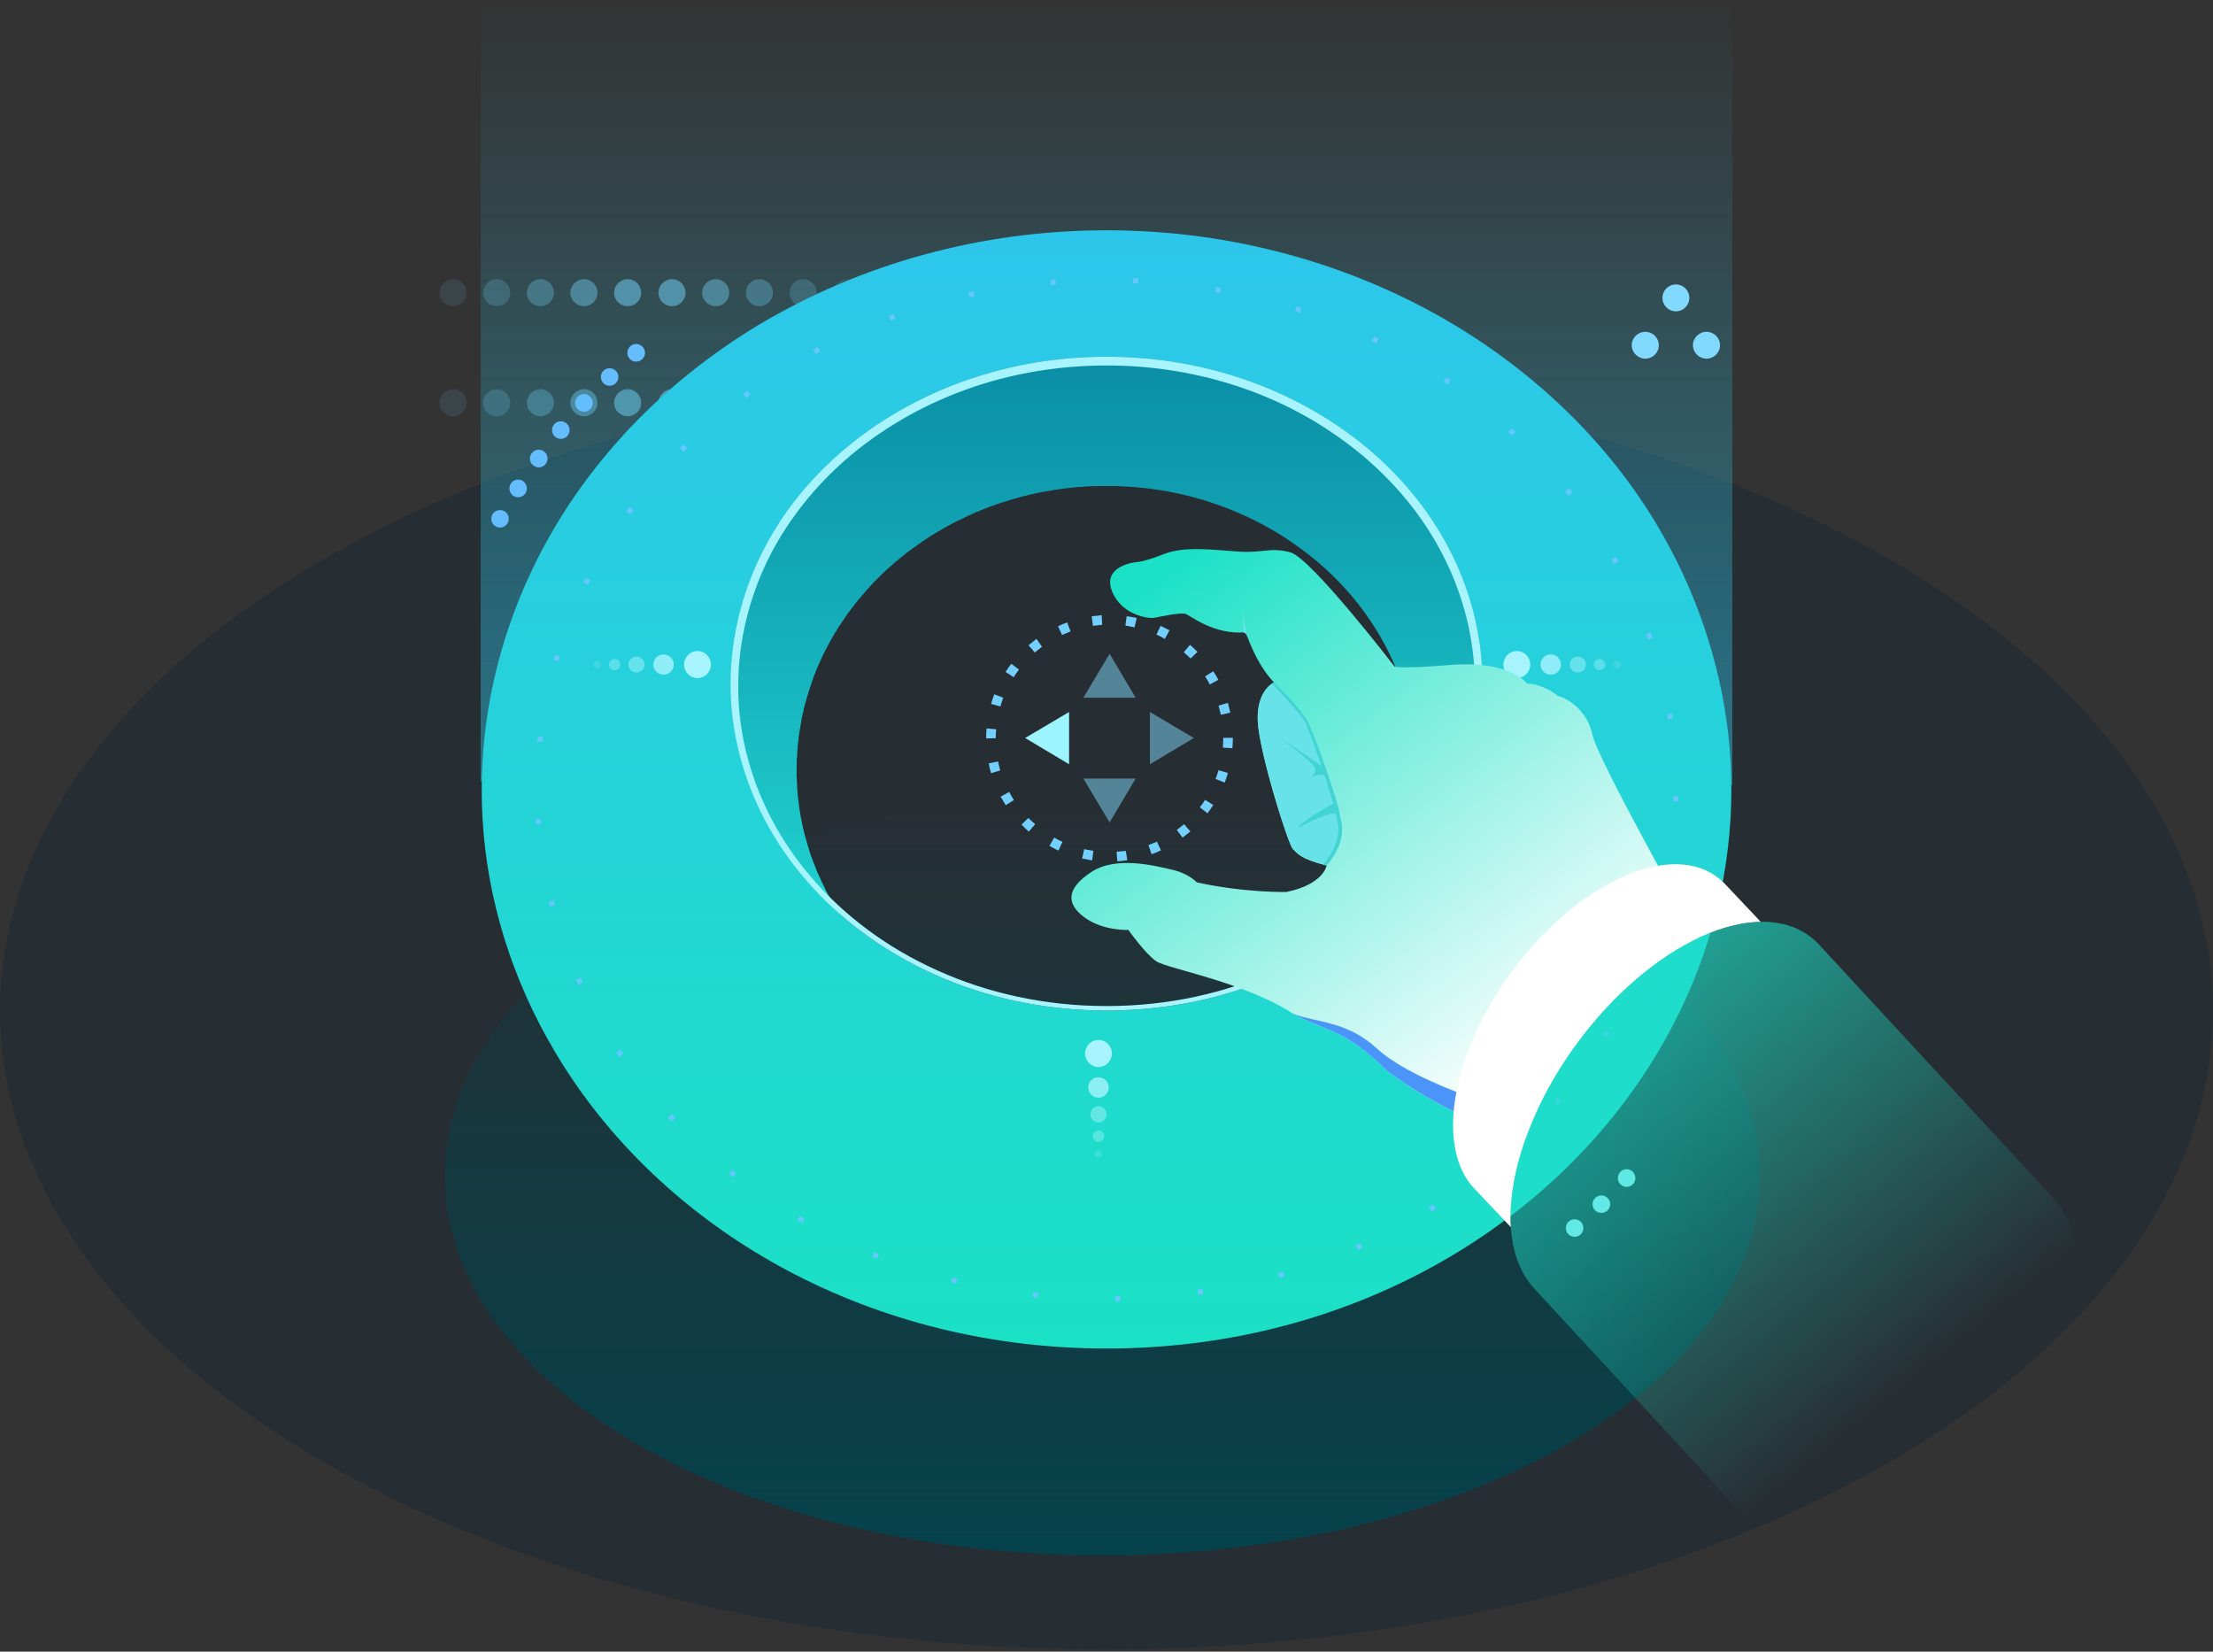 <svg width="100%" height="100%" viewBox="0 0 465 347" fill="none" xmlns="http://www.w3.org/2000/svg">
<rect x="0" y="0" width="465" height="347" fill="#333333" stroke="none"/>
<g opacity="0.5">
<path d="M144.044 84.626C144.044 86.194 142.789 87.448 141.221 87.448C139.653 87.448 138.354 86.194 138.354 84.626C138.354 83.058 139.653 81.758 141.221 81.758C142.789 81.758 144.044 83.058 144.044 84.626Z" fill="#81DAFE"/>
<path opacity="0.8" d="M153.228 84.626C153.228 86.194 151.974 87.448 150.406 87.448C148.838 87.448 147.539 86.194 147.539 84.626C147.539 83.058 148.838 81.758 150.406 81.758C151.974 81.758 153.228 83.058 153.228 84.626Z" fill="#81DAFE"/>
<path opacity="0.6" d="M162.412 84.626C162.412 86.194 161.113 87.448 159.545 87.448C157.977 87.448 156.723 86.194 156.723 84.626C156.723 83.058 157.977 81.758 159.545 81.758C161.113 81.758 162.412 83.058 162.412 84.626Z" fill="#81DAFE"/>
<path opacity="0.4" d="M171.597 84.626C171.597 86.194 170.298 87.448 168.73 87.448C167.162 87.448 165.907 86.194 165.907 84.626C165.907 83.058 167.162 81.758 168.73 81.758C170.298 81.758 171.597 83.058 171.597 84.626Z" fill="#81DAFE"/>
<path opacity="0.2" d="M180.734 84.626C180.734 86.194 179.48 87.448 177.912 87.448C176.344 87.448 175.045 86.194 175.045 84.626C175.045 83.058 176.344 81.758 177.912 81.758C179.48 81.758 180.734 83.058 180.734 84.626Z" fill="#81DAFE"/>
<path d="M144.044 61.509C144.044 63.077 142.789 64.331 141.221 64.331C139.653 64.331 138.354 63.077 138.354 61.509C138.354 59.941 139.653 58.642 141.221 58.642C142.789 58.642 144.044 59.941 144.044 61.509Z" fill="#81DAFE"/>
<path opacity="0.8" d="M153.228 61.509C153.228 63.077 151.974 64.331 150.406 64.331C148.838 64.331 147.539 63.077 147.539 61.509C147.539 59.941 148.838 58.642 150.406 58.642C151.974 58.642 153.228 59.941 153.228 61.509Z" fill="#81DAFE"/>
<path opacity="0.6" d="M162.412 61.509C162.412 63.077 161.113 64.331 159.545 64.331C157.977 64.331 156.723 63.077 156.723 61.509C156.723 59.941 157.977 58.642 159.545 58.642C161.113 58.642 162.412 59.941 162.412 61.509Z" fill="#81DAFE"/>
<path opacity="0.4" d="M171.597 61.509C171.597 63.077 170.298 64.331 168.73 64.331C167.162 64.331 165.907 63.077 165.907 61.509C165.907 59.941 167.162 58.642 168.73 58.642C170.298 58.642 171.597 59.941 171.597 61.509Z" fill="#81DAFE"/>
<path opacity="0.2" d="M180.734 61.509C180.734 63.077 179.48 64.331 177.912 64.331C176.344 64.331 175.045 63.077 175.045 61.509C175.045 59.941 176.344 58.642 177.912 58.642C179.48 58.642 180.734 59.941 180.734 61.509Z" fill="#81DAFE"/>
<path d="M129.035 61.509C129.035 59.941 130.335 58.642 131.903 58.642C133.471 58.642 134.725 59.941 134.725 61.509C134.725 63.077 133.471 64.331 131.903 64.331C130.335 64.331 129.035 63.077 129.035 61.509Z" fill="#81DAFE"/>
<path opacity="0.8" d="M119.851 61.509C119.851 59.941 121.15 58.642 122.718 58.642C124.286 58.642 125.541 59.941 125.541 61.509C125.541 63.077 124.286 64.331 122.718 64.331C121.15 64.331 119.851 63.077 119.851 61.509Z" fill="#81DAFE"/>
<path opacity="0.6" d="M110.713 61.509C110.713 59.941 111.968 58.642 113.536 58.642C115.104 58.642 116.403 59.941 116.403 61.509C116.403 63.077 115.104 64.331 113.536 64.331C111.968 64.331 110.713 63.077 110.713 61.509Z" fill="#81DAFE"/>
<path opacity="0.4" d="M101.529 61.509C101.529 59.941 102.783 58.642 104.351 58.642C105.919 58.642 107.219 59.941 107.219 61.509C107.219 63.077 105.919 64.331 104.351 64.331C102.783 64.331 101.529 63.077 101.529 61.509Z" fill="#81DAFE"/>
<path opacity="0.2" d="M92.345 61.509C92.345 59.941 93.644 58.642 95.212 58.642C96.78 58.642 98.034 59.941 98.034 61.509C98.034 63.077 96.78 64.331 95.212 64.331C93.644 64.331 92.345 63.077 92.345 61.509Z" fill="#81DAFE"/>
<path d="M129.035 84.626C129.035 83.058 130.335 81.758 131.903 81.758C133.471 81.758 134.725 83.058 134.725 84.626C134.725 86.194 133.471 87.448 131.903 87.448C130.335 87.448 129.035 86.194 129.035 84.626Z" fill="#81DAFE"/>
<path opacity="0.8" d="M119.851 84.626C119.851 83.058 121.15 81.758 122.718 81.758C124.286 81.758 125.541 83.058 125.541 84.626C125.541 86.194 124.286 87.448 122.718 87.448C121.15 87.448 119.851 86.194 119.851 84.626Z" fill="#81DAFE"/>
<path opacity="0.6" d="M110.713 84.626C110.713 83.058 111.968 81.758 113.536 81.758C115.104 81.758 116.403 83.058 116.403 84.626C116.403 86.194 115.104 87.448 113.536 87.448C111.968 87.448 110.713 86.194 110.713 84.626Z" fill="#81DAFE"/>
<path opacity="0.4" d="M101.529 84.626C101.529 83.058 102.783 81.758 104.351 81.758C105.919 81.758 107.219 83.058 107.219 84.626C107.219 86.194 105.919 87.448 104.351 87.448C102.783 87.448 101.529 86.194 101.529 84.626Z" fill="#81DAFE"/>
<path opacity="0.2" d="M92.345 84.626C92.345 83.058 93.644 81.758 95.212 81.758C96.78 81.758 98.034 83.058 98.034 84.626C98.034 86.194 96.78 87.448 95.212 87.448C93.644 87.448 92.345 86.194 92.345 84.626Z" fill="#81DAFE"/>
</g>
<path opacity="0.3" d="M396.939 307.237C306.13 359.653 158.917 359.653 68.107 307.237C-22.702 254.821 -22.702 169.835 68.107 117.419C158.917 64.959 306.13 65.003 396.894 117.419C487.704 169.835 487.704 254.821 396.939 307.237Z" fill="#0C2335"/>
<path d="M329.291 303.384C275.352 334.565 187.857 334.565 133.873 303.384C79.934 272.248 79.934 221.714 133.873 190.578C187.857 159.397 275.352 159.397 329.291 190.578C383.275 221.714 383.275 272.248 329.291 303.384Z" fill="url(#paint0_linear_17_1036)"/>
<path d="M364 165V0H101V164.377L129.759 133.51L191.493 78.432H244.12L281.224 90.538L330.71 110.623L343.766 148.846L364 165Z" fill="url(#paint1_linear_17_1036)"/>
<path d="M311.415 130.904C309.444 121.81 305.546 113.567 300.35 106.399C295.332 99.499 289.015 93.541 281.892 88.703C274.948 83.999 267.108 80.28 258.775 77.771C250.577 75.263 241.706 73.918 232.522 73.918C231.477 73.918 230.432 73.948 229.386 74.008C229.207 74.008 229.028 74.008 228.849 74.008C228.699 74.008 228.55 74.008 228.401 74.008C227.535 74.068 226.698 74.128 225.892 74.187C225.713 74.187 225.548 74.187 225.399 74.187C225.041 74.217 224.682 74.247 224.324 74.277C222.98 74.396 221.636 74.546 220.292 74.725C219.963 74.785 219.62 74.829 219.262 74.859C219.112 74.889 218.963 74.919 218.814 74.949C218.007 75.068 217.186 75.203 216.35 75.352C216.2 75.382 216.066 75.412 215.946 75.442C215.767 75.472 215.588 75.501 215.409 75.531C214.543 75.681 213.676 75.86 212.81 76.069C212.661 76.099 212.527 76.129 212.407 76.159C212.347 76.159 212.273 76.174 212.183 76.203C211.317 76.382 210.466 76.592 209.63 76.831C209.42 76.89 209.211 76.935 209.002 76.965C208.704 77.055 208.405 77.144 208.106 77.234C207.569 77.383 207.016 77.532 206.449 77.682C206.389 77.712 206.329 77.742 206.27 77.771C206.24 77.771 206.21 77.771 206.18 77.771C205.493 77.98 204.806 78.204 204.119 78.443C203.91 78.503 203.686 78.578 203.447 78.667C203.238 78.727 203.029 78.787 202.82 78.847C201.954 79.175 201.073 79.504 200.177 79.832C200.177 79.832 200.162 79.847 200.132 79.877C200.072 79.877 200.027 79.892 199.998 79.922C199.131 80.25 198.265 80.594 197.399 80.952C197.22 81.042 197.041 81.116 196.862 81.176C196.682 81.266 196.503 81.34 196.324 81.4C195.637 81.729 194.95 82.057 194.263 82.386C194.144 82.416 194.039 82.46 193.95 82.52C193.502 82.729 193.054 82.953 192.606 83.192C192.277 83.341 191.948 83.506 191.62 83.685C191.441 83.775 191.276 83.849 191.127 83.909C190.38 84.297 189.649 84.7 188.932 85.118C188.842 85.178 188.753 85.238 188.663 85.298C188.514 85.357 188.364 85.432 188.215 85.522C187.498 85.94 186.796 86.358 186.11 86.776C185.96 86.866 185.811 86.97 185.662 87.09C185.572 87.12 185.482 87.164 185.393 87.224C184.945 87.523 184.497 87.821 184.049 88.12C183.75 88.299 183.451 88.493 183.153 88.703C183.093 88.732 183.048 88.762 183.018 88.792C182.331 89.27 181.644 89.763 180.958 90.27C180.808 90.36 180.644 90.465 180.465 90.584C180.465 90.584 180.45 90.599 180.42 90.629C179.614 91.226 178.807 91.853 178.001 92.51C177.822 92.66 177.642 92.809 177.463 92.959C176.896 93.406 176.328 93.87 175.761 94.347C175.701 94.407 175.656 94.467 175.626 94.526C175.358 94.765 175.089 95.004 174.82 95.243C174.312 95.691 173.804 96.139 173.297 96.587C172.998 96.886 172.714 97.17 172.446 97.439C172.087 97.797 171.729 98.155 171.37 98.469C171.281 98.588 171.191 98.693 171.102 98.782C170.803 99.111 170.504 99.44 170.206 99.768C169.787 100.186 169.384 100.619 168.996 101.067C168.697 101.426 168.399 101.769 168.1 102.098C167.831 102.411 167.562 102.68 167.338 102.994C167.219 103.143 167.099 103.292 166.98 103.442C166.651 103.83 166.323 104.248 165.994 104.696C165.666 105.114 165.337 105.532 165.009 105.951C164.889 106.1 164.785 106.249 164.695 106.399C164.307 106.936 163.934 107.474 163.575 108.011C163.545 108.041 163.515 108.071 163.486 108.101C163.456 108.161 163.411 108.22 163.351 108.28C162.814 109.087 162.291 109.908 161.783 110.744C161.723 110.834 161.664 110.923 161.604 111.013C161.096 111.849 160.603 112.7 160.126 113.567C160.096 113.596 160.081 113.626 160.081 113.656C159.931 113.925 159.782 114.194 159.633 114.463C159.543 114.642 159.454 114.821 159.364 115C159.185 115.329 159.02 115.657 158.871 115.986C158.782 116.165 158.692 116.329 158.602 116.479C158.453 116.837 158.289 117.195 158.11 117.554C158.05 117.703 157.975 117.837 157.886 117.957C157.736 118.345 157.572 118.733 157.393 119.122C157.333 119.241 157.273 119.376 157.214 119.525C157.214 119.555 157.199 119.585 157.169 119.615C157.049 119.943 156.915 120.287 156.766 120.645C156.706 120.794 156.646 120.944 156.586 121.093C156.437 121.451 156.303 121.81 156.183 122.168C156.123 122.347 156.064 122.512 156.004 122.661C155.884 123.019 155.75 123.378 155.601 123.736C155.541 123.915 155.481 124.095 155.422 124.274C155.332 124.632 155.227 124.976 155.108 125.304C155.048 125.513 154.988 125.722 154.929 125.931C154.899 125.931 154.884 125.946 154.884 125.976C154.764 126.394 154.645 126.797 154.526 127.186C154.526 127.245 154.511 127.32 154.481 127.41C154.451 127.529 154.421 127.649 154.391 127.768C154.331 127.977 154.272 128.186 154.212 128.395C154.182 128.575 154.137 128.754 154.078 128.933C154.048 129.082 154.018 129.232 153.988 129.381C153.958 129.471 153.928 129.56 153.898 129.65C153.809 130.068 153.719 130.486 153.63 130.904C153.48 131.651 153.331 132.397 153.182 133.144C153.152 133.383 153.122 133.607 153.092 133.816C153.002 134.384 152.913 134.936 152.823 135.474C152.793 135.623 152.778 135.757 152.778 135.877C152.748 135.996 152.734 136.101 152.734 136.191C152.644 136.848 152.569 137.49 152.51 138.117C152.51 138.236 152.495 138.356 152.465 138.475C152.405 139.222 152.36 139.969 152.33 140.715C152.33 140.775 152.33 140.85 152.33 140.939C152.33 141.059 152.315 141.193 152.286 141.343C152.286 141.91 152.271 142.477 152.241 143.045C152.241 143.284 152.241 143.523 152.241 143.762C152.241 144.389 152.256 145.016 152.286 145.643C152.286 145.763 152.286 145.867 152.286 145.957C152.286 145.987 152.286 146.017 152.286 146.047C152.286 146.076 152.286 146.106 152.286 146.136C152.315 146.883 152.36 147.615 152.42 148.331C152.45 148.54 152.465 148.749 152.465 148.959C152.524 149.526 152.584 150.093 152.644 150.661C152.644 150.78 152.659 150.9 152.689 151.019C152.689 151.169 152.704 151.303 152.734 151.423C152.793 151.871 152.853 152.319 152.913 152.767C152.972 153.035 153.017 153.289 153.047 153.528C153.137 154.036 153.226 154.544 153.316 155.051C153.346 155.201 153.376 155.365 153.406 155.544C153.406 155.574 153.406 155.604 153.406 155.634C153.555 156.351 153.704 157.052 153.854 157.739C153.883 157.859 153.913 157.978 153.943 158.098C154.092 158.665 154.242 159.233 154.391 159.8C154.421 159.86 154.436 159.935 154.436 160.024C154.496 160.173 154.555 160.338 154.615 160.517C154.705 160.816 154.794 161.114 154.884 161.413C154.914 161.562 154.959 161.712 155.018 161.861C155.108 162.13 155.198 162.399 155.287 162.667C155.407 163.115 155.541 163.548 155.69 163.967C155.75 164.116 155.81 164.265 155.87 164.415C155.899 164.534 155.944 164.653 156.004 164.773C156.153 165.221 156.318 165.669 156.497 166.117C156.586 166.356 156.676 166.595 156.766 166.834C157.004 167.371 157.228 167.909 157.438 168.447C157.497 168.566 157.557 168.685 157.617 168.805C157.617 168.835 157.617 168.85 157.617 168.85C157.945 169.537 158.274 170.224 158.602 170.911C158.692 171.12 158.782 171.314 158.871 171.493C159.14 172.001 159.394 172.493 159.633 172.971C159.692 173.061 159.752 173.165 159.812 173.285C159.872 173.404 159.946 173.539 160.036 173.688C160.275 174.136 160.529 174.584 160.798 175.032C160.947 175.271 161.081 175.51 161.201 175.749C161.29 175.868 161.365 175.988 161.425 176.107C161.634 176.466 161.858 176.824 162.097 177.183C162.186 177.332 162.276 177.481 162.366 177.631C162.395 177.66 162.425 177.705 162.455 177.765C162.873 178.422 163.306 179.079 163.754 179.736C163.844 179.826 163.934 179.93 164.023 180.05C164.382 180.587 164.755 181.125 165.143 181.663C165.203 181.722 165.263 181.782 165.322 181.842C165.412 181.991 165.516 182.14 165.636 182.29C165.964 182.708 166.308 183.141 166.666 183.589C166.846 183.798 167.025 184.022 167.204 184.261C167.532 184.679 167.891 185.097 168.279 185.515C168.399 185.665 168.503 185.799 168.593 185.919C168.682 186.038 168.772 186.143 168.862 186.232C168.951 186.322 169.026 186.411 169.086 186.501C169.205 186.62 169.31 186.74 169.399 186.859C169.698 187.158 169.982 187.457 170.25 187.755C170.28 187.785 170.325 187.83 170.385 187.89C170.444 187.949 170.504 188.009 170.564 188.069C170.743 188.248 170.922 188.442 171.102 188.651C171.37 188.92 171.654 189.204 171.953 189.502L184.497 202.046C184.108 201.658 183.72 201.27 183.332 200.882C183.302 200.822 183.257 200.777 183.198 200.747C182.839 200.359 182.496 199.971 182.167 199.582C182.107 199.523 182.033 199.448 181.943 199.358C181.794 199.179 181.63 198.985 181.45 198.776C181.152 198.448 180.868 198.104 180.599 197.746C180.42 197.567 180.271 197.387 180.151 197.208C179.852 196.85 179.569 196.491 179.3 196.133C179.151 195.954 179.016 195.789 178.897 195.64C178.568 195.192 178.255 194.744 177.956 194.296C177.866 194.206 177.792 194.117 177.732 194.027C177.344 193.49 176.97 192.952 176.612 192.414C176.522 192.265 176.433 192.101 176.343 191.922C176.074 191.533 175.82 191.145 175.582 190.757C175.462 190.548 175.343 190.354 175.223 190.174C175.014 189.786 174.805 189.413 174.596 189.054C174.476 188.845 174.372 188.651 174.282 188.472C174.043 188.054 173.819 187.636 173.61 187.218C173.521 187.068 173.446 186.904 173.386 186.725C173.088 186.157 172.804 185.59 172.535 185.023C172.475 184.903 172.431 184.784 172.401 184.664C172.192 184.216 171.983 183.768 171.774 183.32C171.684 183.141 171.609 182.947 171.55 182.738C171.4 182.379 171.251 182.006 171.102 181.618C171.012 181.409 170.922 181.185 170.833 180.946C170.713 180.587 170.579 180.229 170.43 179.871C170.37 179.632 170.295 179.408 170.206 179.199C170.086 178.81 169.967 178.422 169.847 178.034C169.787 177.855 169.728 177.66 169.668 177.451C169.519 176.973 169.384 176.496 169.265 176.018C169.235 175.928 169.205 175.824 169.175 175.704C169.026 175.107 168.876 174.524 168.727 173.957C168.697 173.778 168.667 173.613 168.638 173.464C168.548 173.016 168.458 172.583 168.369 172.165C168.339 171.956 168.294 171.747 168.234 171.538C168.175 171.149 168.115 170.761 168.055 170.373C168.025 170.164 167.995 169.955 167.966 169.746C167.876 169.238 167.816 168.745 167.786 168.267C167.756 168.088 167.727 167.924 167.697 167.775C167.637 167.117 167.577 166.46 167.518 165.803C167.518 165.714 167.518 165.609 167.518 165.49C167.488 164.952 167.458 164.415 167.428 163.877C167.428 163.668 167.413 163.459 167.383 163.25C167.383 162.772 167.383 162.294 167.383 161.816C167.383 161.637 167.383 161.458 167.383 161.279C167.383 160.621 167.398 159.964 167.428 159.307C167.428 159.218 167.443 159.128 167.473 159.039C167.503 158.501 167.532 157.948 167.562 157.381C167.592 157.172 167.607 156.963 167.607 156.754C167.667 156.276 167.727 155.813 167.786 155.365C167.786 155.156 167.801 154.947 167.831 154.738C167.921 154.111 168.025 153.468 168.145 152.811C168.204 152.363 168.279 151.915 168.369 151.467C168.399 151.348 168.414 151.228 168.414 151.109C168.503 150.78 168.578 150.437 168.638 150.079C168.667 149.989 168.697 149.884 168.727 149.765C168.817 149.347 168.906 148.929 168.996 148.511C169.235 147.615 169.489 146.733 169.758 145.867C169.758 145.808 169.772 145.748 169.802 145.688C170.071 144.822 170.355 143.971 170.654 143.135C170.654 143.075 170.668 143 170.698 142.911C170.997 142.104 171.311 141.298 171.639 140.491C171.669 140.402 171.699 140.327 171.729 140.267C172.087 139.461 172.446 138.669 172.804 137.893C172.834 137.833 172.864 137.759 172.894 137.669C173.282 136.922 173.67 136.176 174.058 135.429C174.088 135.339 174.133 135.265 174.193 135.205C174.581 134.458 174.984 133.727 175.402 133.01C175.462 132.92 175.522 132.845 175.582 132.786C175.94 132.159 176.328 131.546 176.746 130.949C176.985 130.561 177.239 130.187 177.508 129.829C177.747 129.441 178.001 129.067 178.27 128.709C178.568 128.321 178.867 127.932 179.166 127.544C179.404 127.216 179.643 126.902 179.882 126.603C180.181 126.215 180.51 125.827 180.868 125.439C181.077 125.14 181.316 124.856 181.585 124.587C181.943 124.169 182.302 123.766 182.66 123.378C182.869 123.139 183.093 122.885 183.332 122.616C183.75 122.198 184.153 121.795 184.542 121.407C184.78 121.168 185.004 120.944 185.214 120.735C185.691 120.257 186.184 119.794 186.692 119.346C186.841 119.196 186.991 119.062 187.14 118.943C187.797 118.345 188.469 117.778 189.156 117.24C189.305 117.121 189.455 117.001 189.604 116.882C190.142 116.434 190.694 116.001 191.262 115.583C191.53 115.403 191.799 115.209 192.068 115C192.516 114.672 192.964 114.358 193.412 114.059C193.531 113.97 193.651 113.88 193.77 113.791C194.338 113.402 194.92 113.014 195.518 112.626C195.637 112.566 195.756 112.491 195.876 112.402C196.563 111.984 197.25 111.58 197.937 111.192C198.056 111.132 198.191 111.058 198.34 110.968C198.967 110.61 199.609 110.251 200.266 109.893C200.356 109.863 200.446 109.818 200.535 109.759C201.252 109.4 201.969 109.057 202.686 108.728C202.835 108.639 202.984 108.564 203.134 108.504C203.85 108.176 204.567 107.847 205.284 107.519C205.314 107.519 205.344 107.519 205.374 107.519C206.12 107.19 206.882 106.876 207.658 106.578C207.808 106.518 207.972 106.458 208.151 106.399C208.898 106.13 209.659 105.861 210.436 105.592C210.526 105.562 210.6 105.547 210.66 105.547C211.377 105.308 212.094 105.084 212.81 104.875C212.96 104.816 213.124 104.771 213.303 104.741C214.08 104.502 214.856 104.293 215.633 104.114C215.752 104.084 215.872 104.054 215.991 104.024C216.708 103.845 217.425 103.681 218.142 103.531C218.291 103.501 218.44 103.472 218.59 103.442C219.396 103.292 220.202 103.158 221.009 103.039C221.158 103.009 221.292 102.979 221.412 102.949C223.084 102.68 224.787 102.471 226.519 102.322C226.668 102.322 226.803 102.322 226.922 102.322C227.759 102.232 228.595 102.172 229.431 102.143C229.58 102.143 229.745 102.143 229.924 102.143C230.79 102.113 231.656 102.098 232.522 102.098C240.228 102.098 247.665 103.307 254.519 105.592C261.508 107.877 267.959 111.237 273.694 115.538C279.518 119.883 284.625 125.215 288.567 131.352C292.644 137.669 295.601 144.927 296.9 152.811C297.617 157.202 297.796 161.592 297.482 165.893C297.169 170.328 296.317 174.629 294.929 178.795C293.54 183.096 291.614 187.173 289.239 191.07C286.82 195.013 283.908 198.686 280.548 202.046C284.729 197.865 288.911 193.684 293.092 189.502C297.169 185.381 300.708 180.901 303.575 176.107C306.398 171.448 308.637 166.52 310.161 161.413C311.639 156.44 312.535 151.333 312.714 146.136C312.938 141.118 312.49 136.011 311.415 130.904Z" fill="url(#paint2_linear_17_1036)"/>
<path fill-rule="evenodd" clip-rule="evenodd" d="M363.071 178.168C361.055 195.237 354.872 211.858 344.658 226.866C333.727 242.949 318.495 256.792 299.634 266.872C280.011 277.355 257.119 283.314 232.523 283.314C207.928 283.314 185.035 277.355 165.368 266.872C146.507 256.792 131.275 242.949 120.344 226.866C110.175 211.858 103.947 195.237 101.931 178.168C100.095 162.398 101.797 146.45 107.173 130.994C112.101 116.792 119.717 104.248 128.991 93.63C137.682 83.64 147.986 75.173 159.231 68.363C170.027 61.912 181.81 56.85 194.175 53.49C206.271 50.175 219.173 48.383 232.523 48.383C245.874 48.383 258.731 50.175 270.827 53.49C283.192 56.85 295.019 61.912 305.771 68.363C317.016 75.173 327.365 83.64 336.056 93.63C345.33 104.248 352.901 116.792 357.829 130.994C363.205 146.45 364.952 162.398 363.071 178.168ZM310.162 130.994C308.235 122.078 304.427 113.97 299.275 106.891C294.347 100.127 288.12 94.258 281.087 89.464C274.277 84.85 266.571 81.176 258.373 78.712C250.264 76.248 241.573 74.949 232.523 74.949C223.474 74.949 214.738 76.248 206.674 78.712C198.431 81.176 190.77 84.85 183.915 89.464C176.882 94.258 170.655 100.127 165.727 106.891C160.619 113.97 156.767 122.078 154.885 130.994C152.824 140.402 153.093 149.855 155.467 158.815C157.931 168.267 162.68 177.182 169.4 184.933C176.389 193.042 185.483 199.807 196.146 204.645C207.032 209.573 219.397 212.306 232.523 212.306C245.65 212.306 258.015 209.573 268.901 204.645C279.563 199.807 288.613 193.042 295.602 184.933C302.367 177.182 307.115 168.267 309.579 158.815C311.909 149.855 312.178 140.402 310.162 130.994Z" fill="url(#paint3_linear_17_1036)"/>
<path fill-rule="evenodd" clip-rule="evenodd" d="M268.9 204.645C258.014 209.573 245.649 212.306 232.523 212.306C219.396 212.306 207.031 209.573 196.145 204.645C185.483 199.806 176.388 193.042 169.399 184.933C162.679 177.182 157.931 168.267 155.467 158.814C153.092 149.854 152.823 140.402 154.884 130.994C156.766 122.078 160.619 113.97 165.726 106.891C170.654 100.126 176.881 94.258 183.915 89.464C190.769 84.85 198.43 81.176 206.673 78.712C214.737 76.248 223.473 74.949 232.523 74.949C241.572 74.949 250.263 76.248 258.372 78.712C266.571 81.176 274.276 84.85 281.086 89.464C288.164 94.258 294.347 100.126 299.275 106.891C304.427 113.97 308.235 122.078 310.161 130.994C312.177 140.402 311.908 149.854 309.579 158.814C307.115 168.267 302.366 177.182 295.601 184.933C288.612 193.042 279.563 199.806 268.9 204.645ZM268.139 203.838C278.577 199.134 287.492 192.504 294.347 184.574C300.932 176.958 305.591 168.222 308.011 158.994C310.295 150.168 310.564 140.939 308.593 131.71C306.711 122.974 302.948 115 297.931 108.101C293.092 101.47 286.999 95.691 280.1 91.032C273.425 86.462 265.899 82.879 257.835 80.459C249.905 78.085 241.393 76.786 232.523 76.786C223.652 76.786 215.095 78.085 207.166 80.459C199.147 82.879 191.62 86.462 184.9 91.032C178.001 95.691 171.953 101.47 167.115 108.101C162.052 115 158.334 122.974 156.452 131.71C154.481 140.939 154.705 150.168 157.035 158.994C159.454 168.222 164.068 176.958 170.699 184.574C177.553 192.504 186.423 199.134 196.862 203.838C207.524 208.677 219.665 211.365 232.523 211.365C245.38 211.365 257.476 208.677 268.139 203.838Z" fill="#A7F4FE"/>
<path d="M234.361 273.413V272.338H235.436V273.413H234.361ZM218.054 272.651C217.696 272.621 217.337 272.577 216.979 272.517L217.068 271.442C217.427 271.501 217.785 271.546 218.144 271.576L218.054 272.651ZM251.788 272.069L251.654 270.994L252.729 270.814L252.864 271.89L251.788 272.069ZM200.896 269.694L199.82 269.426L200.089 268.395L201.164 268.619L200.896 269.694ZM268.857 268.485L268.544 267.454L269.619 267.141L269.888 268.171L268.857 268.485ZM184.275 264.453L183.289 264.05L183.692 263.064L184.678 263.467L184.275 264.453ZM285.299 262.616L284.851 261.63C285.179 261.481 285.508 261.332 285.836 261.182L286.284 262.168C285.956 262.317 285.627 262.467 285.299 262.616ZM168.55 256.971C168.222 256.792 167.893 256.613 167.564 256.434L168.102 255.493C168.431 255.672 168.744 255.851 169.043 256.03L168.55 256.971ZM300.755 254.507L300.217 253.566C300.516 253.387 300.815 253.208 301.113 253.029L301.696 253.925C301.397 254.134 301.083 254.328 300.755 254.507ZM154.035 247.294C153.736 247.085 153.452 246.861 153.184 246.622L153.856 245.816C154.124 246.025 154.408 246.234 154.707 246.443L154.035 247.294ZM314.912 244.248L314.195 243.442C314.464 243.203 314.747 242.964 315.046 242.725L315.718 243.576C315.449 243.815 315.18 244.039 314.912 244.248ZM141.088 235.602L140.326 234.84L141.132 234.078L141.894 234.885L141.088 235.602ZM327.321 232.018L326.515 231.301C326.724 231.032 326.948 230.748 327.187 230.45L328.038 231.166C327.799 231.435 327.56 231.719 327.321 232.018ZM130.112 222.027L129.484 221.131L130.38 220.504L130.963 221.355L130.56 221.714L130.112 222.027ZM337.67 217.95L336.729 217.413L337.312 216.472L338.252 217.01L337.67 217.95ZM121.465 206.885C121.316 206.556 121.167 206.213 121.017 205.854L122.003 205.451C122.152 205.78 122.302 206.108 122.451 206.437L121.465 206.885ZM345.555 202.405L344.569 202.002C344.689 201.673 344.808 201.345 344.928 201.016L345.958 201.374C345.809 201.733 345.674 202.076 345.555 202.405ZM115.552 190.443C115.462 190.085 115.372 189.726 115.283 189.368L116.358 189.144C116.418 189.473 116.507 189.816 116.627 190.174L115.552 190.443ZM350.617 185.694L349.542 185.47C349.632 185.112 349.706 184.769 349.766 184.44L350.841 184.619C350.752 184.978 350.677 185.336 350.617 185.694ZM112.64 173.24C112.61 172.882 112.58 172.508 112.55 172.12L113.625 172.075C113.655 172.434 113.685 172.792 113.715 173.15L112.64 173.24ZM352.633 168.357H351.558C351.588 167.998 351.603 167.64 351.603 167.282H352.678C352.678 167.64 352.663 167.998 352.633 168.357ZM113.939 155.902L112.864 155.768C112.923 155.41 112.968 155.051 112.998 154.693L114.073 154.827C114.043 155.186 113.999 155.544 113.939 155.902ZM350.438 151.109C350.378 150.78 350.319 150.437 350.259 150.078L351.334 149.899C351.394 150.258 351.454 150.616 351.513 150.974L350.438 151.109ZM117.299 138.923L116.268 138.61C116.358 138.281 116.463 137.938 116.582 137.579L117.612 137.893C117.523 138.251 117.418 138.595 117.299 138.923ZM346.227 134.354V134.219C346.107 133.891 345.988 133.562 345.868 133.234L346.854 132.875C346.974 133.204 347.093 133.547 347.212 133.906L347.257 133.995L346.227 134.354ZM123.571 122.84L122.585 122.347C122.735 122.019 122.899 121.705 123.078 121.406L124.019 121.854C123.87 122.183 123.72 122.512 123.571 122.84ZM339.148 118.494C338.969 118.166 338.79 117.852 338.611 117.554L339.552 117.016C339.731 117.315 339.91 117.628 340.089 117.957L339.148 118.494ZM132.441 108.056L131.59 107.429C131.799 107.13 132.008 106.832 132.217 106.533L133.113 107.205C132.874 107.474 132.65 107.757 132.441 108.056ZM329.561 104.114C329.352 103.845 329.128 103.561 328.889 103.262L329.74 102.59C329.979 102.889 330.203 103.173 330.412 103.442L329.561 104.114ZM143.641 94.93L142.88 94.123L143.686 93.362L144.403 94.168L143.641 94.93ZM317.779 91.48C317.51 91.241 317.241 91.002 316.972 90.763L317.689 89.957C317.958 90.196 318.227 90.45 318.496 90.719L317.779 91.48ZM156.768 83.595L156.14 82.744C156.439 82.535 156.738 82.326 157.036 82.117L157.664 82.968C157.365 83.177 157.066 83.386 156.768 83.595ZM304.204 80.773C303.906 80.564 303.607 80.37 303.308 80.191L303.891 79.25C304.219 79.459 304.533 79.668 304.832 79.877L304.204 80.773ZM171.372 74.411L170.88 73.426C171.208 73.276 171.522 73.112 171.82 72.933L172.358 73.874C172.03 74.053 171.701 74.232 171.372 74.411ZM289.196 72.171C288.868 71.992 288.539 71.828 288.211 71.678L288.704 70.693C289.032 70.842 289.361 71.007 289.689 71.186L289.196 72.171ZM187.142 67.333L186.784 66.302L187.769 65.944L188.172 66.93L187.142 67.333ZM273.158 65.72C272.8 65.63 272.456 65.526 272.128 65.406L272.441 64.376C272.77 64.496 273.113 64.6 273.472 64.69L273.158 65.72ZM203.718 62.495L203.494 61.419L204.569 61.195L204.793 62.226L203.718 62.495ZM256.358 61.554L255.328 61.33L255.507 60.299L256.582 60.478L256.358 61.554ZM220.787 59.896L220.697 58.821L221.772 58.731L221.862 59.806L220.787 59.896ZM239.155 59.538C238.796 59.538 238.438 59.523 238.08 59.493L238.124 58.418C238.483 58.447 238.841 58.462 239.2 58.462L239.155 59.538Z" fill="#66C6FE"/>
<path d="M135.534 74.142C135.534 75.128 134.683 75.979 133.652 75.979C132.667 75.979 131.816 75.128 131.816 74.142C131.816 73.112 132.667 72.261 133.652 72.261C134.683 72.261 135.534 73.112 135.534 74.142Z" fill="#63BDFE"/>
<path d="M129.933 79.205C129.933 80.235 129.082 81.042 128.096 81.042C127.066 81.042 126.259 80.235 126.259 79.205C126.259 78.174 127.066 77.368 128.096 77.368C129.082 77.368 129.933 78.174 129.933 79.205Z" fill="#63BDFE"/>
<path d="M124.556 84.67C124.556 85.656 123.705 86.507 122.719 86.507C121.689 86.507 120.837 85.656 120.837 84.67C120.837 83.64 121.689 82.789 122.719 82.789C123.705 82.789 124.556 83.64 124.556 84.67Z" fill="#63BDFE"/>
<path d="M115.059 96.319C115.059 97.349 114.208 98.2 113.222 98.2C112.192 98.2 111.341 97.349 111.341 96.319C111.341 95.333 112.192 94.482 113.222 94.482C114.208 94.482 115.059 95.333 115.059 96.319Z" fill="#63BDFE"/>
<path d="M110.711 102.635C110.711 103.621 109.905 104.472 108.874 104.472C107.844 104.472 107.038 103.621 107.038 102.635C107.038 101.605 107.844 100.754 108.874 100.754C109.905 100.754 110.711 101.605 110.711 102.635Z" fill="#63BDFE"/>
<path d="M106.905 108.997C106.905 109.982 106.098 110.834 105.068 110.834C104.038 110.834 103.231 109.982 103.231 108.997C103.231 107.966 104.038 107.16 105.068 107.16C106.098 107.16 106.905 107.966 106.905 108.997Z" fill="#63BDFE"/>
<path d="M119.674 90.36C119.674 91.391 118.867 92.197 117.837 92.197C116.806 92.197 116 91.391 116 90.36C116 89.33 116.806 88.523 117.837 88.523C118.867 88.523 119.674 89.33 119.674 90.36Z" fill="#63BDFE"/>
<path d="M338.34 252.984C338.34 254.015 337.489 254.821 336.503 254.821C335.473 254.821 334.622 254.015 334.622 252.984C334.622 251.999 335.473 251.147 336.503 251.147C337.489 251.147 338.34 251.999 338.34 252.984Z" fill="#99F1FE"/>
<path d="M343.627 247.518C343.627 248.504 342.82 249.355 341.79 249.355C340.76 249.355 339.953 248.504 339.953 247.518C339.953 246.488 340.76 245.637 341.79 245.637C342.82 245.637 343.627 246.488 343.627 247.518Z" fill="#99F1FE"/>
<path d="M332.696 258.002C332.696 259.032 331.889 259.838 330.859 259.838C329.828 259.838 329.022 259.032 329.022 258.002C329.022 256.971 329.828 256.165 330.859 256.165C331.889 256.165 332.696 256.971 332.696 258.002Z" fill="#99F1FE"/>
<path d="M233.645 221.31C233.645 222.878 232.39 224.178 230.822 224.178C229.254 224.178 228 222.878 228 221.31C228 219.787 229.254 218.488 230.822 218.488C232.39 218.488 233.645 219.787 233.645 221.31Z" fill="#A7F4FE"/>
<path opacity="0.8" d="M232.969 228.478C232.969 229.643 231.984 230.629 230.819 230.629C229.609 230.629 228.669 229.643 228.669 228.478C228.669 227.269 229.609 226.328 230.819 226.328C231.984 226.328 232.969 227.269 232.969 228.478Z" fill="#A7F4FE"/>
<path opacity="0.5" d="M232.523 234.123C232.523 235.064 231.762 235.826 230.821 235.826C229.88 235.826 229.119 235.064 229.119 234.123C229.119 233.182 229.88 232.421 230.821 232.421C231.762 232.421 232.523 233.182 232.523 234.123Z" fill="#A7F4FE"/>
<path opacity="0.4" d="M232.032 238.693C232.032 239.365 231.494 239.903 230.822 239.903C230.15 239.903 229.613 239.365 229.613 238.693C229.613 238.021 230.15 237.483 230.822 237.483C231.494 237.483 232.032 238.021 232.032 238.693Z" fill="#A7F4FE"/>
<path opacity="0.2" d="M231.584 242.411C231.584 242.859 231.27 243.218 230.822 243.218C230.374 243.218 230.016 242.859 230.016 242.411C230.016 241.963 230.374 241.65 230.822 241.65C231.27 241.65 231.584 241.963 231.584 242.411Z" fill="#A7F4FE"/>
<path d="M146.554 142.462C144.986 142.462 143.731 141.163 143.731 139.64C143.731 138.072 144.986 136.773 146.554 136.773C148.122 136.773 149.376 138.072 149.376 139.64C149.376 141.163 148.122 142.462 146.554 142.462Z" fill="#A7F4FE"/>
<path opacity="0.8" d="M139.428 141.746C138.219 141.746 137.278 140.805 137.278 139.64C137.278 138.43 138.219 137.49 139.428 137.49C140.593 137.49 141.579 138.43 141.579 139.64C141.579 140.805 140.593 141.746 139.428 141.746Z" fill="#A7F4FE"/>
<path opacity="0.5" d="M133.74 141.298C132.799 141.298 132.038 140.536 132.038 139.64C132.038 138.699 132.799 137.938 133.74 137.938C134.681 137.938 135.442 138.699 135.442 139.64C135.442 140.536 134.681 141.298 133.74 141.298Z" fill="#A7F4FE"/>
<path opacity="0.4" d="M129.169 140.805C128.497 140.805 127.959 140.267 127.959 139.64C127.959 138.968 128.497 138.431 129.169 138.431C129.841 138.431 130.379 138.968 130.379 139.64C130.379 140.267 129.841 140.805 129.169 140.805Z" fill="#A7F4FE"/>
<path opacity="0.2" d="M125.452 140.402C125.049 140.402 124.691 140.043 124.691 139.64C124.691 139.192 125.049 138.834 125.452 138.834C125.9 138.834 126.259 139.192 126.259 139.64C126.259 140.043 125.9 140.402 125.452 140.402Z" fill="#A7F4FE"/>
<path d="M318.719 136.773C320.287 136.773 321.542 138.072 321.542 139.64C321.542 141.163 320.287 142.462 318.719 142.462C317.151 142.462 315.897 141.163 315.897 139.64C315.897 138.072 317.151 136.773 318.719 136.773Z" fill="#A7F4FE"/>
<path opacity="0.8" d="M325.841 137.49C327.051 137.49 327.991 138.43 327.991 139.64C327.991 140.805 327.051 141.746 325.841 141.746C324.676 141.746 323.691 140.805 323.691 139.64C323.691 138.43 324.676 137.49 325.841 137.49Z" fill="#A7F4FE"/>
<path opacity="0.5" d="M331.531 137.938C332.471 137.938 333.233 138.699 333.233 139.64C333.233 140.536 332.471 141.298 331.531 141.298C330.59 141.298 329.828 140.536 329.828 139.64C329.828 138.699 330.59 137.938 331.531 137.938Z" fill="#A7F4FE"/>
<path opacity="0.4" d="M336.1 138.431C336.772 138.431 337.31 138.968 337.31 139.64C337.31 140.267 336.772 140.805 336.1 140.805C335.428 140.805 334.891 140.267 334.891 139.64C334.891 138.968 335.428 138.431 336.1 138.431Z" fill="#A7F4FE"/>
<path opacity="0.2" d="M339.822 138.834C340.225 138.834 340.584 139.192 340.584 139.64C340.584 140.043 340.225 140.402 339.822 140.402C339.374 140.402 339.016 140.043 339.016 139.64C339.016 139.192 339.374 138.834 339.822 138.834Z" fill="#A7F4FE"/>
<path d="M356.843 197.074C356.455 196.446 356.082 195.789 355.723 195.102C355.723 195.102 335.653 159.531 334.578 154.29C333.458 149.003 329.067 146.584 327.365 146.226C327.365 146.226 324.498 143.717 320.869 143.627C320.869 143.627 317.419 138.744 305.055 139.685C292.69 140.67 292.959 139.954 292.959 139.954C292.959 139.954 275.397 117.106 271.096 116.03C266.795 114.91 265.541 116.21 260.434 115.896C255.327 115.582 249.055 114.642 244.619 116.389C240.184 118.136 238.795 118.091 238.795 118.091C238.795 118.091 231.627 118.763 233.599 124.05C235.57 129.291 241.483 130.053 242.603 129.784C243.768 129.56 248.069 128.619 249.099 128.978C250.13 129.291 255.013 133.458 261.778 132.83C261.778 132.83 263.794 139.371 267.691 143.358C267.691 143.358 263.973 145.061 264.287 151.557C264.6 158.053 270.693 177.496 271.679 178.392C272.664 179.288 273.112 180.408 278.757 181.842C278.757 181.842 278.13 185.784 270.335 187.397C270.335 187.397 261.778 187.621 251.474 185.381C251.474 185.381 249.816 183.499 246.187 182.693C242.559 181.886 234.584 179.781 229.343 183.186C224.101 186.59 223.922 189.861 227.864 192.728C231.807 195.64 237.093 195.371 237.093 195.371C237.093 195.371 240.677 200.434 242.962 201.957C245.202 203.48 260.747 206.168 271.007 212.53C271.007 212.53 272.44 213.694 279.16 216.293C285.88 218.936 291.301 224.85 291.301 224.85C291.301 224.85 302.859 233.854 315.09 237.214C317.061 237.752 318.898 238.379 320.645 239.051C327.096 221.042 341.925 204.107 356.843 197.074Z" fill="url(#paint4_linear_17_1036)"/>
<path d="M281.624 175.48L281.534 172.523L279.249 164.415L276.472 156.44L274.59 151.691L271.499 147.704L267.377 143.538C266.481 144.12 264.017 146.181 264.286 151.557C264.6 158.053 270.692 177.496 271.678 178.392C272.664 179.243 273.112 180.363 278.488 181.752L278.846 181.349L280.593 178.661L281.624 175.48Z" fill="#67E2E8"/>
<path d="M267.691 143.359C267.691 143.359 273.515 148.824 275.038 152.095C276.561 155.365 281.31 168.939 281.4 170.507C281.534 172.075 283.729 176.018 278.756 181.842L278.04 181.618C278.04 181.618 281.937 177.407 281.131 173.016C279.966 166.744 275.038 153.17 274.187 151.602C273.336 150.034 267.288 143.627 267.288 143.627L267.691 143.359Z" fill="#42D3D3"/>
<path d="M277.95 161.144C277.95 161.144 270.558 155.903 269.169 155.231C269.169 155.231 276.426 160.383 276.382 161.637C276.337 162.847 275.172 163.384 275.172 163.384C275.172 163.384 277.86 162.13 278.711 163.115C279.518 164.146 277.95 161.144 277.95 161.144Z" fill="#42D3D3"/>
<path d="M280.37 168.715C280.37 168.715 273.695 172.21 272.709 174.002C272.709 174.002 278.757 170.552 280.684 170.955L280.37 168.715Z" fill="#42D3D3"/>
<path d="M262.091 133.771C262.091 133.771 261.374 130.949 261.15 127.947L261.24 132.875L261.688 133.055L262.091 133.771Z" fill="#67E2E8"/>
<path d="M311.055 231.211C311.055 231.211 295.913 226.373 289.372 220.325C282.787 214.322 276.739 214.994 271.631 212.933C272.572 213.47 274.678 214.546 279.158 216.293C285.878 218.936 291.299 224.85 291.299 224.85C291.299 224.85 302.006 233.182 313.699 236.811L311.055 231.211Z" fill="#4B95FA"/>
<path d="M346.671 182.245C353.436 180.632 358.767 181.976 362.306 185.56L369.967 193.669C368.175 193.714 366.294 193.938 364.233 194.43C346.134 198.731 326.108 220.235 319.522 242.411C317.82 248.146 317.193 253.342 317.462 257.822L309.666 249.579C305.097 244.651 303.887 235.736 307.202 224.626C313.026 205.048 330.722 186.053 346.671 182.245Z" fill="white"/>
<path d="M431.796 252.133V252.088C431.766 252.058 431.736 252.028 431.706 251.998L381.933 198.149C377.946 194.117 371.898 192.594 364.237 194.43C346.138 198.731 326.112 220.235 319.527 242.411C315.764 255 317.152 265.08 322.349 270.68L371.584 324.037C371.614 324.067 371.659 324.112 371.719 324.171L372.167 324.619C376.154 328.562 382.157 330.04 389.728 328.248C407.828 323.947 427.853 302.443 434.439 280.223C438.157 267.813 436.858 257.778 431.796 252.133Z" fill="url(#paint5_linear_17_1036)"/>
<path d="M234.764 180.946L234.63 178.93C235.287 178.9 235.929 178.84 236.556 178.751L236.87 180.722C236.153 180.841 235.451 180.916 234.764 180.946ZM229.478 180.767C228.761 180.647 228.059 180.513 227.372 180.363L227.82 178.392C228.477 178.541 229.12 178.661 229.747 178.751L229.478 180.767ZM241.977 179.467L241.305 177.541C241.903 177.332 242.5 177.093 243.097 176.824L243.948 178.661C243.291 178.96 242.634 179.228 241.977 179.467ZM222.4 178.706C221.772 178.407 221.145 178.079 220.518 177.72L221.504 175.973C222.071 176.301 222.653 176.6 223.251 176.869L222.4 178.706ZM248.473 175.973L247.264 174.36C247.801 173.972 248.309 173.569 248.787 173.151L250.131 174.674C249.593 175.122 249.041 175.555 248.473 175.973ZM216.172 174.719C215.635 174.241 215.127 173.748 214.649 173.24L216.083 171.851C216.531 172.299 217.009 172.732 217.516 173.151L216.172 174.719ZM253.715 170.866L252.102 169.611C252.52 169.104 252.893 168.581 253.222 168.043L254.924 169.119C254.566 169.716 254.163 170.298 253.715 170.866ZM211.334 169.163C210.946 168.566 210.587 167.969 210.259 167.371L212.051 166.386C212.349 166.953 212.678 167.521 213.036 168.088L211.334 169.163ZM257.344 164.415L255.417 163.653C255.656 163.056 255.865 162.443 256.044 161.816L258.016 162.399C257.807 163.085 257.583 163.757 257.344 164.415ZM208.243 162.443C208.034 161.756 207.869 161.069 207.75 160.383L209.721 159.979C209.841 160.607 209.99 161.234 210.169 161.861L208.243 162.443ZM258.956 157.202L256.94 157.067C257 156.41 257.03 155.753 257.03 155.096V155.007H259.046V155.096C259.046 155.813 259.016 156.515 258.956 157.202ZM207.212 155.141V155.096C207.212 154.409 207.242 153.722 207.302 153.035L209.318 153.215C209.258 153.842 209.228 154.469 209.228 155.096L207.212 155.141ZM256.537 150.168C256.388 149.511 256.224 148.869 256.044 148.242L258.016 147.659C258.195 148.346 258.359 149.033 258.508 149.72L256.537 150.168ZM210.214 148.421L208.243 147.883C208.452 147.196 208.676 146.524 208.915 145.867L210.796 146.584C210.587 147.181 210.393 147.794 210.214 148.421ZM254.208 143.807C253.909 143.239 253.58 142.672 253.222 142.104L254.924 141.029C255.313 141.596 255.671 142.194 256 142.821L254.208 143.807ZM212.992 142.283L211.289 141.163C211.677 140.566 212.081 139.999 212.499 139.461L214.112 140.671C213.723 141.178 213.35 141.716 212.992 142.283ZM250.176 138.341C249.698 137.893 249.22 137.46 248.742 137.042L250.041 135.474C250.579 135.952 251.101 136.444 251.609 136.952L250.176 138.341ZM217.427 137.087L216.128 135.563C216.665 135.115 217.218 134.667 217.785 134.219L218.95 135.877C218.442 136.265 217.935 136.668 217.427 137.087ZM244.755 134.219C244.187 133.891 243.605 133.592 243.008 133.323L243.859 131.487C244.486 131.785 245.113 132.099 245.74 132.427L244.755 134.219ZM223.161 133.413L222.31 131.576C222.937 131.277 223.579 131.009 224.236 130.77L224.953 132.651C224.356 132.89 223.759 133.144 223.161 133.413ZM238.393 131.8C237.766 131.651 237.124 131.531 236.467 131.442L236.736 129.471C237.452 129.56 238.154 129.68 238.841 129.829L238.393 131.8ZM229.657 131.487L229.388 129.471C230.075 129.381 230.777 129.306 231.494 129.247L231.584 131.263C230.956 131.322 230.314 131.397 229.657 131.487Z" fill="#73CFFE"/>
<path d="M224.638 149.586V160.562L215.409 155.051L224.638 149.586Z" fill="#9CF5FE"/>
<path opacity="0.5" d="M241.619 160.562V149.586L250.847 155.051L241.619 160.562Z" fill="#81DAFE"/>
<g opacity="0.5">
<path d="M227.642 163.563H238.618L233.152 172.792L227.642 163.563Z" fill="#81DAFE"/>
<path d="M238.618 146.584H227.642L233.152 137.355L238.618 146.584Z" fill="#81DAFE"/>
</g>
<path d="M348.555 72.53C348.555 74.098 347.256 75.352 345.733 75.352C344.165 75.352 342.866 74.098 342.866 72.53C342.866 70.962 344.165 69.707 345.733 69.707C347.256 69.707 348.555 70.962 348.555 72.53Z" fill="#81DAFE"/>
<path d="M361.412 72.53C361.412 74.098 360.112 75.352 358.589 75.352C357.021 75.352 355.722 74.098 355.722 72.53C355.722 70.962 357.021 69.707 358.589 69.707C360.112 69.707 361.412 70.962 361.412 72.53Z" fill="#81DAFE"/>
<path d="M354.964 62.584C354.964 64.152 353.709 65.406 352.141 65.406C350.573 65.406 349.319 64.152 349.319 62.584C349.319 61.016 350.573 59.762 352.141 59.762C353.709 59.762 354.964 61.016 354.964 62.584Z" fill="#81DAFE"/>
<defs>
<linearGradient id="paint0_linear_17_1036" x1="231.599" y1="167.192" x2="231.599" y2="326.77" gradientUnits="userSpaceOnUse">
<stop stop-color="#05424C" stop-opacity="0"/>
<stop offset="1" stop-color="#05424C"/>
</linearGradient>
<linearGradient id="paint1_linear_17_1036" x1="232.5" y1="0" x2="232.5" y2="351.014" gradientUnits="userSpaceOnUse">
<stop stop-color="#2DC6EB" stop-opacity="0"/>
<stop offset="1" stop-color="#2DC6EB"/>
</linearGradient>
<linearGradient id="paint2_linear_17_1036" x1="232.506" y1="73.918" x2="232.506" y2="202.046" gradientUnits="userSpaceOnUse">
<stop stop-color="#0A8DA5"/>
<stop offset="1" stop-color="#22D7D3"/>
</linearGradient>
<linearGradient id="paint3_linear_17_1036" x1="232.511" y1="48.383" x2="232.511" y2="283.314" gradientUnits="userSpaceOnUse">
<stop stop-color="#2DC6EB"/>
<stop offset="1" stop-color="#1BE1C5"/>
</linearGradient>
<linearGradient id="paint4_linear_17_1036" x1="251.499" y1="115" x2="330.499" y2="221" gradientUnits="userSpaceOnUse">
<stop stop-color="#1BE1C6"/>
<stop offset="1" stop-color="white"/>
</linearGradient>
<linearGradient id="paint5_linear_17_1036" x1="297" y1="155" x2="405.5" y2="287.5" gradientUnits="userSpaceOnUse">
<stop stop-color="#1DDFC8" stop-opacity="0.956"/>
<stop offset="0.088" stop-color="#1DDFC8"/>
<stop offset="1" stop-color="#1DDFC8" stop-opacity="0"/>
</linearGradient>
</defs>
</svg>
